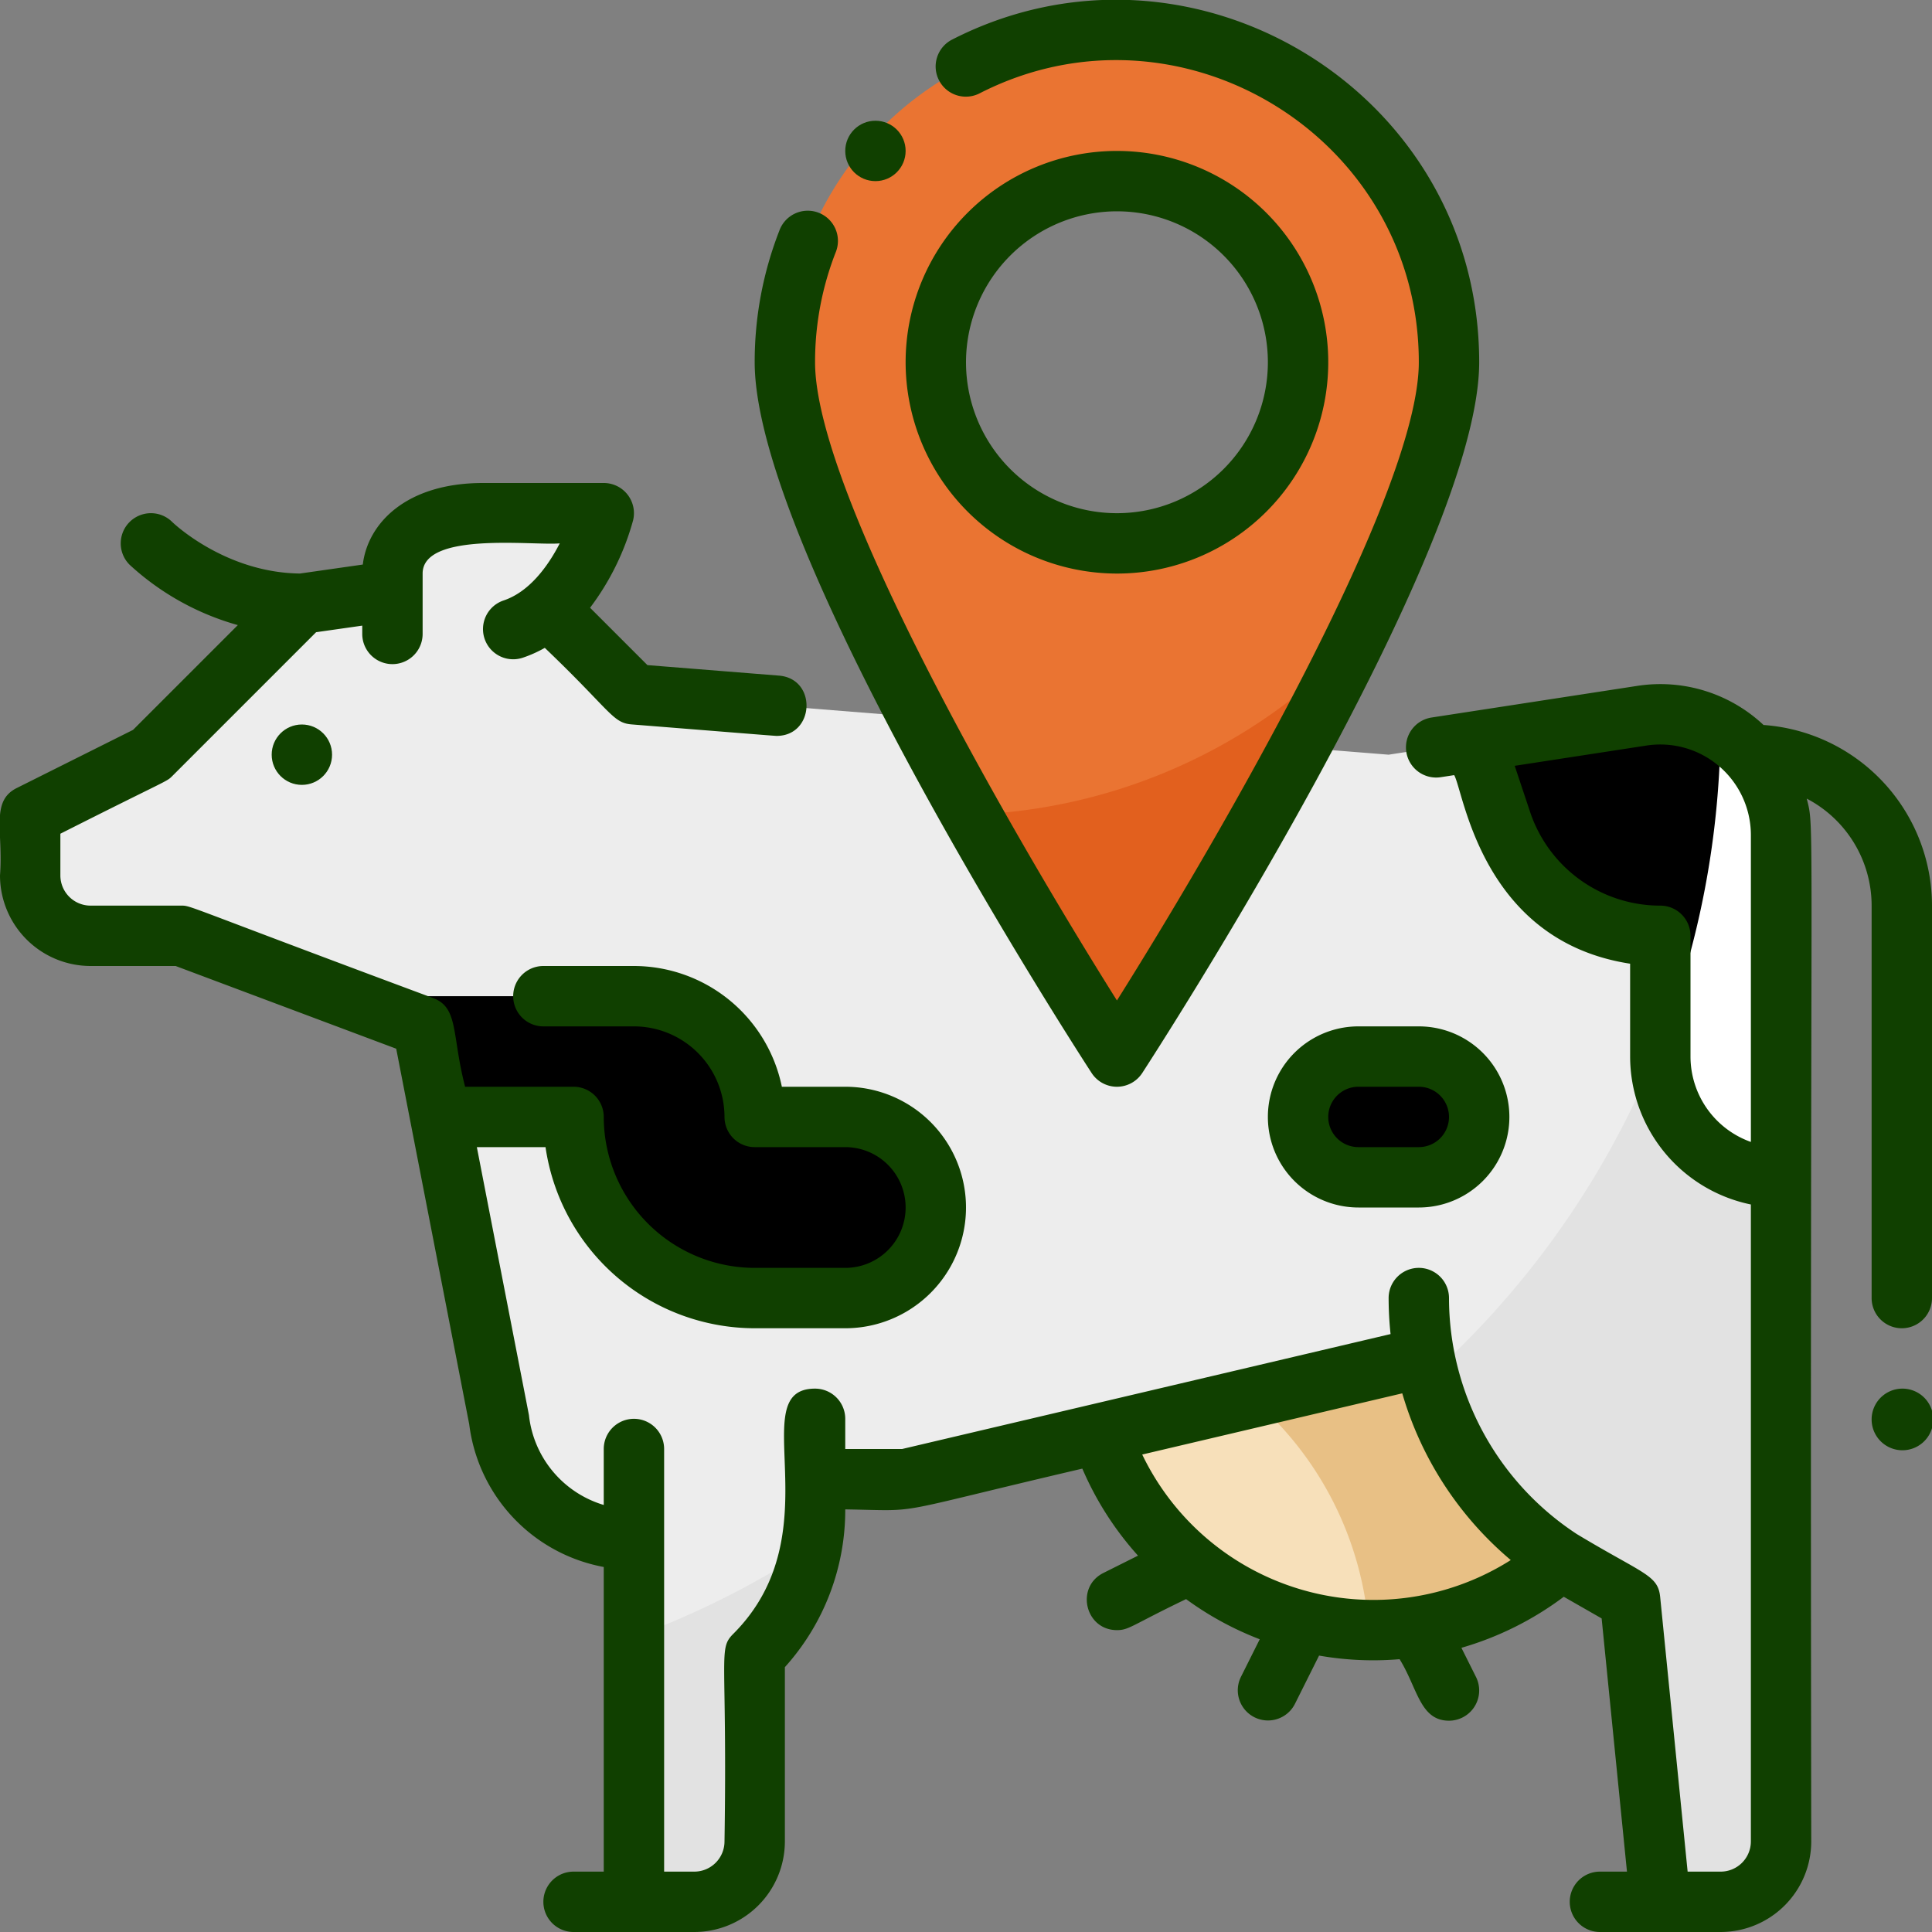 <?xml version="1.0"?>
<svg xmlns="http://www.w3.org/2000/svg" viewBox="0 0 512 512" width="512px" height="512px" class=""><rect x="0" y="0" width="512" height="512" fill="#808080" stroke="none"/><g><g id="Cow_Tracking" data-name="Cow Tracking"><g id="Filled"><path d="M435.134,189.672,368,200,168,184l-22.731-22.73C156.017,151.884,160,136,160,136H128c-15.464,0-24,7.163-24,16v4.571L80,160,40,200,8,216v16a16,16,0,0,0,16,16H48l64,24,20.261,104.219A35.985,35.985,0,0,0,168,408v96h16a16,16,0,0,0,16-16V438.627h0A54.624,54.624,0,0,0,216,400v-8h24l136-32h1.56a82.721,82.721,0,0,0,40.116,55.815L432,424l8,80h16a16,16,0,0,0,16-16V221.3A32,32,0,0,0,435.134,189.672Z" style="fill:#ededed" data-original="#EDEDED"/><path d="M377.56,360H376l-84.175,19.806a75.971,75.971,0,0,0,121.927,33.619A82.723,82.723,0,0,1,377.56,360Z" style="fill:#f7e0ba" data-original="#F7E0BA"/><rect x="344" y="280" width="48" height="32" rx="16" style="fill:#000000" data-original="#90A4AE" class="active-path" data-old_color="#90A4AE"/><path d="M296,8a88,88,0,0,0-88,88c0,48.6,88,184,88,184s88-135.4,88-184A88,88,0,0,0,296,8Zm0,136a48,48,0,1,1,48-48A48,48,0,0,1,296,144Z" style="fill:#ea7432" data-original="#EA7432"/><path d="M358.6,170.627A147.517,147.517,0,0,1,257.4,215.9C277.457,251.466,296,280,296,280S332.611,223.665,358.6,170.627Z" style="fill:#e2601e" data-original="#E2601E"/><path d="M413.752,413.425A82.723,82.723,0,0,1,377.56,360H376l-44.392,10.445a89.287,89.287,0,0,1,31.15,61.53c.414.006.826.025,1.242.025A75.682,75.682,0,0,0,413.752,413.425Z" style="fill:#e8c085" data-original="#E8C085"/><path d="M455.954,193.568a232.775,232.775,0,0,1-77.27,171.318,82.713,82.713,0,0,0,38.992,50.929L432,424l8,80h16a16,16,0,0,0,16-16V221.3A31.935,31.935,0,0,0,455.954,193.568Z" style="fill:#e2e2e2" data-original="#E2E2E2" class=""/><path d="M168,433.814V504h16a16,16,0,0,0,16-16V438.627h0a54.618,54.618,0,0,0,15.042-28.5A231.188,231.188,0,0,1,168,433.814Z" style="fill:#e2e2e2" data-original="#E2E2E2" class=""/><path d="M224,344a24,24,0,0,0,0-48H200a32,32,0,0,0-32-32H90.667L112,272l4.666,24H152a48,48,0,0,0,48,48Z" style="fill:#000000" data-original="#90A4AE" class="active-path" data-old_color="#90A4AE"/><path d="M435.134,189.672,392,196.308V200l5.881,17.642A44.4,44.4,0,0,0,440,248h0v32a32,32,0,0,0,32,32h0V221.3A32,32,0,0,0,435.134,189.672Z" style="fill:#000000" data-original="#90A4AE" class="active-path" data-old_color="#90A4AE"/><path d="M455.949,193.564A235.046,235.046,0,0,1,440,276.729V280a32,32,0,0,0,32,32h0V221.3A31.937,31.937,0,0,0,455.949,193.564Z" style="fill:#FFFFFF" data-original="#7E97A3" class="" data-old_color="#7E97A3"/></g><g id="Outline"><path d="M496,240V344a8,8,0,0,0,16,0V240a48.054,48.054,0,0,0-44.644-47.87,39.929,39.929,0,0,0-33.442-10.367l-54.49,8.38a8,8,0,1,0,2.431,15.814l3.517-.541c2.56,4.388,7.182,43.918,46.628,49.975V280A40.068,40.068,0,0,0,464,319.2V488a8.009,8.009,0,0,1-8,8h-8.76l-7.28-72.8c-.583-5.838-4.4-6.008-22.059-16.638A74.863,74.863,0,0,1,384,344a8,8,0,0,0-16,0,90.246,90.246,0,0,0,.513,9.543L239.071,384H224v-8a8,8,0,0,0-8-8c-19.321,0,5.357,37.957-21.657,64.971-4.125,4.123-1.558,5.139-2.343,55.029a8.009,8.009,0,0,1-8,8h-8V384a8,8,0,0,0-16,0v14.831a27.993,27.993,0,0,1-19.795-23.545c-.067-.571.851,4.3-13.835-71.286h18.2A56.086,56.086,0,0,0,200,352h24a32,32,0,0,0,0-64H207.2A40.071,40.071,0,0,0,168,256H144a8,8,0,0,0,0,16h24a24.027,24.027,0,0,1,24,24,8,8,0,0,0,8,8h24a16,16,0,0,1,0,32H200a40.045,40.045,0,0,1-40-40,8,8,0,0,0-8-8H123.26c-3.576-13.77-1.674-20.949-8.451-23.491C48.143,239.7,50.733,240,48,240H24a8.009,8.009,0,0,1-8-8V220.944c29.019-14.664,28.039-13.67,29.657-15.287l38.114-38.115L96,165.8V168a8,8,0,0,0,16,0V152c0-11.229,29.28-7.361,36.336-8-3.169,6.177-8.12,12.866-14.878,15.13a8,8,0,0,0,5.084,15.171,33.185,33.185,0,0,0,5.833-2.612c17.425,16.633,17.945,19.883,22.988,20.286,25.194,2.007,37.933,3.046,38.436,3.046,10.134,0,10.8-15.162.628-15.976l-34.853-2.785-15.2-15.2a68.583,68.583,0,0,0,11.389-23.119A8,8,0,0,0,160,128H128c-20.477,0-30.564,10.791-31.853,21.611L79.5,151.99c-19.942-.22-33.733-13.535-33.847-13.647a8,8,0,0,0-11.314,11.314,70.246,70.246,0,0,0,28.69,16L35.261,193.425,4.422,208.845C-2.595,212.353.908,220.44,0,232a24.027,24.027,0,0,0,24,24H46.549L105,277.919l19.352,99.548A44,44,0,0,0,160,415.268V496h-8a8,8,0,0,0,0,16h32a24.027,24.027,0,0,0,24-24V441.813A62.169,62.169,0,0,0,224,400c21.323.355,9.908,1.568,62.828-10.8a83.773,83.773,0,0,0,14.757,23.063l-9.163,4.582C284.91,420.6,287.58,432,296.006,432c3.226,0,3.946-1.318,18.317-8.219a83.809,83.809,0,0,0,19.522,10.639l-5,10a8,8,0,0,0,14.31,7.156l6.414-12.828a83.191,83.191,0,0,0,21.339.954c4.751,7.619,5.373,16.3,13.1,16.3a8.009,8.009,0,0,0,7.149-11.58l-3.867-7.734a83.947,83.947,0,0,0,27.126-13.53l10.036,5.74,6.71,67.1H424a8,8,0,0,0,0,16h32a24.027,24.027,0,0,0,24-24c-.427-279.778,1.029-267.407-1.195-276.355A32.023,32.023,0,0,1,496,240ZM302.7,385.465l68.914-16.215a91.051,91.051,0,0,0,28.756,44.184A67.987,67.987,0,0,1,302.7,385.465ZM464,302.624A24.039,24.039,0,0,1,448,280V248a8,8,0,0,0-8-8,36.35,36.35,0,0,1-34.529-24.888l-4.055-12.163,34.929-5.372A24.011,24.011,0,0,1,464,221.3Z" data-original="#000000" class="" data-old_color="#000000" style="fill:#104000"/><path d="M504.167,368a8.167,8.167,0,1,0,8.166,8.167A8.166,8.166,0,0,0,504.167,368Z" data-original="#000000" class="" data-old_color="#000000" style="fill:#104000"/><path d="M302.708,284.359C306.354,278.75,392,146.393,392,96c0-71.937-76.371-117.871-139.641-85.528a8,8,0,1,0,7.283,14.246C312.488-2.3,376,36.191,376,96c0,34.778-52.676,125.7-80,169.136C268.676,221.7,216,130.778,216,96a79.637,79.637,0,0,1,5.451-29.09,8,8,0,1,0-14.9-5.82A95.582,95.582,0,0,0,200,96c0,50.393,85.646,182.75,89.292,188.359A8,8,0,0,0,302.708,284.359Z" data-original="#000000" class="" data-old_color="#000000" style="fill:#104000"/><path d="M296,152a56,56,0,1,0-56-56A56.063,56.063,0,0,0,296,152Zm0-96a40,40,0,1,1-40,40A40.045,40.045,0,0,1,296,56Z" data-original="#000000" class="" data-old_color="#000000" style="fill:#104000"/><circle cx="232" cy="40" r="8" data-original="#000000" class="" data-old_color="#000000" style="fill:#104000"/><circle cx="80" cy="200" r="8" data-original="#000000" class="" data-old_color="#000000" style="fill:#104000"/><path d="M360,320h16a24,24,0,0,0,0-48H360a24,24,0,0,0,0,48Zm0-32h16a8,8,0,0,1,0,16H360a8,8,0,0,1,0-16Z" data-original="#000000" class="" data-old_color="#000000" style="fill:#104000"/></g></g></g> </svg>
